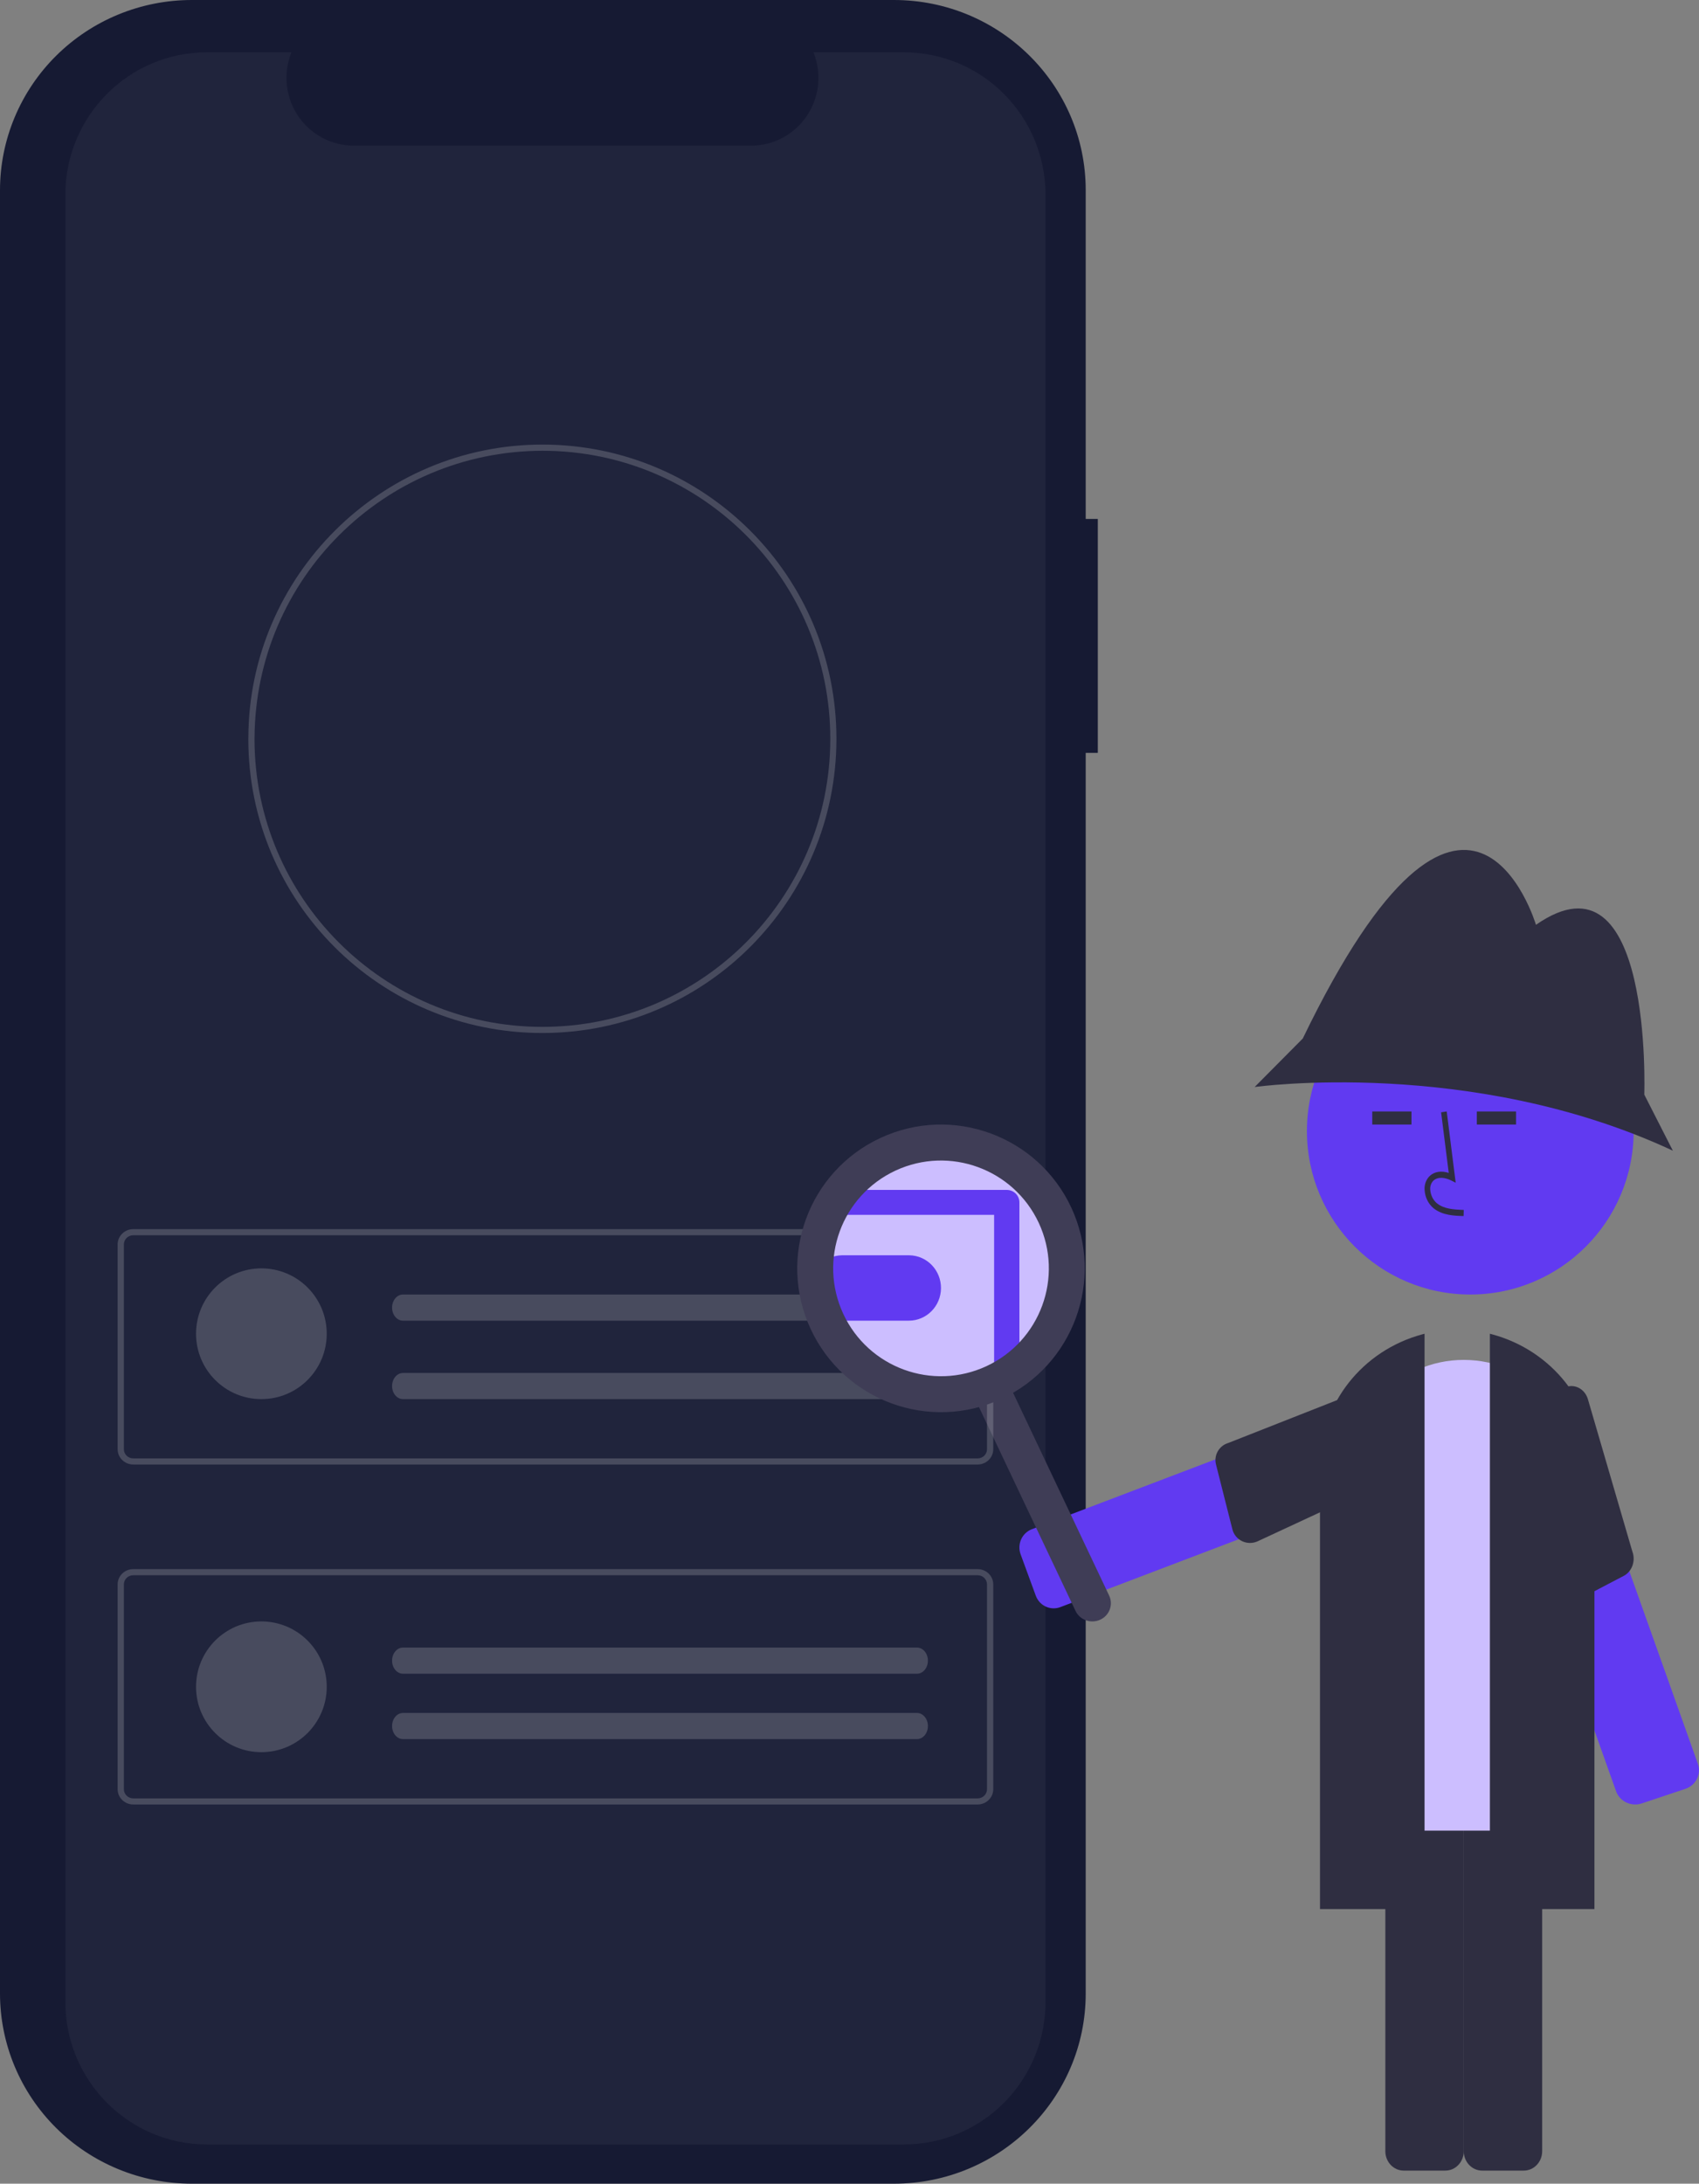 <?xml version="1.0" encoding="UTF-8"?>
<svg width="130px" height="167px" viewBox="0 0 130 167" version="1.1" xmlns="http://www.w3.org/2000/svg" xmlns:xlink="http://www.w3.org/1999/xlink">
    <rect x="0" y="0" width="130" height="167" fill="#808080" stroke="none"/>
    <title>undraw_the_search_s0xf备份</title>
    <g id="页面-1" stroke="none" stroke-width="1" fill="none" fill-rule="evenodd">
        <g id="初级认证-审核中" transform="translate(-129, -214)">
            <g id="undraw_the_search_s0xf备份" transform="translate(129, 214)">
                <path d="M84,39.685 L83.074,39.685 L83.074,14.549 C83.074,6.514 76.504,0 68.398,0 L14.676,0 C10.784,0 7.051,1.533 4.299,4.261 C1.546,6.99 0,10.69 0,14.549 L0,152.451 C0,156.31 1.546,160.01 4.298,162.739 C7.051,165.467 10.784,167 14.676,167 L68.398,167 C76.504,167 83.074,160.486 83.074,152.451 L83.074,57.578 L84,57.578 L84,39.685 Z" id="路径" fill="#161A33"></path>
                <path d="M69.17,4 L62.241,4 C62.888,5.597 62.703,7.414 61.747,8.846 C60.791,10.278 59.191,11.137 57.477,11.137 L27.066,11.137 C25.352,11.137 23.751,10.278 22.795,8.846 C21.84,7.414 21.655,5.597 22.302,4 L15.83,4 C9.849,4 5,8.882 5,14.904 L5,153.096 C5,159.118 9.849,164 15.83,164 L69.17,164 C72.042,164 74.797,162.851 76.828,160.806 C78.859,158.762 80,155.988 80,153.096 L80,153.096 L80,14.904 C80,12.012 78.859,9.238 76.828,7.194 C74.797,5.149 72.042,4 69.17,4 Z" id="路径" fill="#FFFFFF" fill-rule="nonzero" opacity="0.043"></path>
                <circle id="abdb74b7-e321-430b-89c2-b563f66442fc" fill="#E6E6E6" fill-rule="nonzero" opacity="0.2" cx="20" cy="102" r="5"></circle>
                <path d="M30.82,99 C30.365,99.009 30,99.454 30,100 C30,100.546 30.365,100.991 30.82,101 L70.15,101 C70.61,101.01 70.991,100.571 71,100.019 C71.009,99.467 70.642,99.011 70.182,99 L70.177,99 C70.168,99 70.159,99 70.15,99 L30.82,99 Z" id="addd02b1-b85b-481a-baea-1b0ba5ed9f4a-312" fill="#E6E6E6" fill-rule="nonzero" opacity="0.2"></path>
                <path d="M30.821,105 C30.365,105.009 30,105.454 30,106 C30,106.546 30.365,106.991 30.821,107 L70.154,107 C70.614,107.008 70.992,106.568 71,106.016 C71.007,105.465 70.641,105.011 70.181,105 C70.172,105 70.163,105 70.154,105 L30.821,105 Z" id="a42dc2a4-5fb2-4ea8-b2b3-ce81bc256782-313" fill="#E6E6E6" fill-rule="nonzero" opacity="0.2"></path>
                <path d="M74.804,138 L10.196,138 C9.536,137.999 9.001,137.476 9,136.831 L9,121.169 C9.001,120.524 9.536,120.001 10.196,120 L74.804,120 C75.464,120.001 75.999,120.524 76,121.169 L76,136.831 C75.999,137.476 75.464,137.999 74.804,138 Z M10.196,120.468 C9.8,120.468 9.479,120.782 9.479,121.169 L9.479,136.831 C9.479,137.218 9.8,137.532 10.196,137.533 L74.804,137.533 C75.2,137.532 75.521,137.218 75.521,136.831 L75.521,121.169 C75.521,120.782 75.2,120.468 74.804,120.468 L10.196,120.468 Z" id="b84687c4-e3b4-4975-8361-bf73c33c9ee5-314" fill="#E6E6E6" fill-rule="nonzero" opacity="0.2"></path>
                <circle id="fe3713e7-4e14-41f8-af1d-48b338e5371c" fill="#E6E6E6" fill-rule="nonzero" opacity="0.2" cx="20" cy="129" r="5"></circle>
                <path d="M30.821,126 C30.365,126.009 30,126.454 30,127 C30,127.546 30.365,127.991 30.821,128 L70.154,128 C70.614,128.008 70.992,127.568 71,127.016 C71.007,126.465 70.641,126.011 70.181,126 C70.172,126 70.163,126 70.154,126 L30.821,126 Z" id="e34cf46a-1d6c-4c41-b5e1-331fa5bf8d4c-315" fill="#E6E6E6" fill-rule="nonzero" opacity="0.2"></path>
                <path d="M30.821,131 C30.365,131.009 30,131.454 30,132 C30,132.546 30.365,132.991 30.821,133 L70.154,133 C70.614,133.008 70.992,132.568 71,132.016 C71.007,131.465 70.641,131.011 70.181,131 C70.172,131 70.163,131 70.154,131 L30.821,131 Z" id="e105039f-b7a6-49c8-8f81-87505f1b0ae5-316" fill="#E6E6E6" fill-rule="nonzero" opacity="0.2"></path>
                <path d="M41.499,79 C29.078,79.005 19.005,68.94 19,56.519 L19,56.5 C19,56.453 19,56.403 19.003,56.356 C19.071,44.034 29.164,34 41.499,34 C53.924,33.999 63.999,44.071 64,56.497 C64.001,68.924 53.93,78.998 41.504,79 L41.499,79 L41.499,79 Z M41.499,34.473 C29.397,34.5 19.573,44.268 19.477,56.37 C19.474,56.421 19.474,56.462 19.474,56.499 C19.473,68.666 29.334,78.53 41.499,78.531 C53.665,78.533 63.528,68.671 63.53,56.505 C63.531,44.339 53.67,34.475 41.505,34.473 L41.499,34.473 L41.499,34.473 Z" id="ad9187ec-89e0-4b9d-a4fb-dc654c09bafe-317" fill="#E6E6E6" fill-rule="nonzero" opacity="0.2"></path>
                <path d="M79.395,122.32 C79.338,122.23 79.29,122.133 79.253,122.032 L78.092,118.865 C77.811,118.095 78.195,117.238 78.95,116.95 L104.866,107.094 C105.622,106.807 106.464,107.198 106.747,107.968 L107.908,111.135 C108.043,111.505 108.029,111.914 107.868,112.273 C107.707,112.633 107.413,112.912 107.05,113.05 L81.134,122.906 C80.491,123.15 79.768,122.907 79.395,122.32 L79.395,122.32 Z" id="路径" fill="#613AF1" fill-rule="nonzero"></path>
                <path d="M104.821,106.087 L93.988,110.351 C93.279,110.561 92.862,111.285 93.042,111.994 L94.299,116.963 C94.399,117.36 94.675,117.692 95.05,117.868 C95.425,118.043 95.86,118.044 96.235,117.87 L107.098,112.822 C107.815,112.557 108.179,111.77 107.913,111.061 L106.607,106.891 C106.338,106.183 105.539,105.823 104.821,106.087 L104.821,106.087 Z" id="路径" fill="#2F2E41" fill-rule="nonzero"></path>
                <path d="M125.299,137.99 C124.576,138.071 123.892,137.653 123.655,136.987 L114.085,110.105 C113.951,109.729 113.976,109.316 114.157,108.957 C114.337,108.599 114.656,108.325 115.045,108.195 L118.374,107.082 C119.183,106.812 120.066,107.229 120.345,108.013 L129.915,134.894 C130.193,135.679 129.764,136.533 128.955,136.805 L125.626,137.917 C125.52,137.953 125.411,137.977 125.299,137.99 L125.299,137.99 Z" id="路径" fill="#613AF1" fill-rule="nonzero"></path>
                <path d="M121.493,106.982 L124.896,118.638 C125.17,119.355 124.883,120.181 124.244,120.515 L119.765,122.858 C119.407,123.046 118.991,123.047 118.631,122.862 C118.272,122.678 118.007,122.326 117.909,121.904 L115.072,109.694 C114.835,108.934 115.202,108.107 115.893,107.843 L119.805,106.08 C120.498,105.818 121.253,106.222 121.493,106.982 Z" id="路径" fill="#2F2E41" fill-rule="nonzero"></path>
                <path d="M110.595,166 L107.405,166 C106.629,165.999 106.001,165.336 106,164.519 L106,136.481 C106.001,135.664 106.629,135.001 107.405,135 L110.595,135 C111.371,135.001 111.999,135.664 112,136.481 L112,164.519 C111.999,165.336 111.371,165.999 110.595,166 L110.595,166 Z" id="路径" fill="#2F2E41" fill-rule="nonzero"></path>
                <path d="M116.595,166 L113.405,166 C112.629,165.999 112.001,165.336 112,164.519 L112,136.481 C112.001,135.664 112.629,135.001 113.405,135 L116.595,135 C117.371,135.001 117.999,135.664 118,136.481 L118,164.519 C117.999,165.336 117.371,165.999 116.595,166 L116.595,166 Z" id="路径" fill="#2F2E41" fill-rule="nonzero"></path>
                <path d="M104.554,140 C103.696,139.999 103.001,139.279 103,138.39 L103,113.325 C103,108.175 107.029,104 112,104 C116.971,104 121,108.175 121,113.325 L121,138.39 C120.999,139.279 120.304,139.999 119.446,140 L104.554,140 Z" id="路径" fill="#CCBEFF" fill-rule="nonzero"></path>
                <path d="M122,146 L114,146 L114,102 L114.149,102.039 C118.779,103.277 121.992,107.37 122,112.043 L122,146 Z" id="路径" fill="#2F2E41" fill-rule="nonzero"></path>
                <path d="M109,146 L101,146 L101,112.043 C101.008,107.37 104.221,103.277 108.851,102.039 L109,102 L109,146 Z" id="路径" fill="#2F2E41" fill-rule="nonzero"></path>
                <circle id="椭圆形" fill="#613AF1" fill-rule="nonzero" cx="112.5" cy="86.5" r="12.5"></circle>
                <path d="M125.813,83.711 C125.813,83.711 126.504,64.467 117.525,70.727 C117.525,70.727 112.345,53.222 99.683,79.421 L96,83.131 C96,83.131 112.576,80.812 128,88 L125.813,83.711 Z" id="路径" fill="#2F2E41" fill-rule="nonzero"></path>
                <path d="M111.988,93 C111.272,92.978 110.382,92.951 109.695,92.407 C109.282,92.066 109.028,91.544 109.003,90.98 C108.978,90.58 109.127,90.189 109.405,89.925 C109.764,89.596 110.287,89.519 110.851,89.699 L110.267,85.064 L110.696,85 L111.383,90.449 L111.024,90.271 C110.609,90.064 110.039,89.959 109.685,90.284 C109.509,90.456 109.416,90.707 109.435,90.964 C109.457,91.383 109.645,91.771 109.951,92.028 C110.485,92.451 111.195,92.506 112,92.53 L111.988,93 Z" id="路径" fill="#2F2E41" fill-rule="nonzero"></path>
                <rect id="矩形" fill="#2F2E41" fill-rule="nonzero" x="105" y="85" width="3" height="1"></rect>
                <rect id="矩形" fill="#2F2E41" fill-rule="nonzero" x="113" y="85" width="3" height="1"></rect>
                <path d="M84.178,123.871 C83.467,124.194 82.623,123.891 82.294,123.195 L74.132,105.974 C73.802,105.278 74.111,104.452 74.822,104.129 C75.533,103.806 76.376,104.109 76.706,104.805 L84.868,122.026 C85.198,122.722 84.889,123.548 84.178,123.871 Z" id="路径" fill="#3F3D56" fill-rule="nonzero"></path>
                <path d="M74.804,112 L10.196,112 C9.536,111.999 9.001,111.476 9,110.831 L9,95.169 C9.001,94.524 9.536,94.001 10.196,94 L74.804,94 C75.464,94.001 75.999,94.524 76,95.169 L76,110.831 C75.999,111.476 75.464,111.999 74.804,112 Z M10.196,94.468 C9.8,94.468 9.479,94.782 9.479,95.169 L9.479,110.831 C9.479,111.218 9.8,111.532 10.196,111.533 L74.804,111.533 C75.2,111.532 75.521,111.218 75.521,110.831 L75.521,95.169 C75.521,94.782 75.2,94.468 74.804,94.468 L10.196,94.468 Z" id="f3818c68-126c-4685-b4e0-2450731ccc2a-311" fill="#E6E6E6" fill-rule="nonzero" opacity="0.2"></path>
                <circle id="椭圆形" fill="#CCBEFF" fill-rule="nonzero" cx="72" cy="97" r="9"></circle>
                <path d="M69.545,101 C69.529,101 69.513,101 69.496,101 L64.417,101 C63.077,100.978 62.001,99.866 62,98.501 C61.999,97.136 63.075,96.023 64.415,96 L69.499,96 C69.524,96 69.551,96 69.578,96 C70.927,96.019 72.009,97.143 72,98.517 C71.991,99.89 70.895,100.999 69.545,101 L69.545,101 Z" id="路径" fill="#613AF1" fill-rule="nonzero"></path>
                <path d="M77.032,106 C76.498,106 76.065,105.573 76.065,105.047 L76.065,92.906 L63.968,92.906 C63.433,92.906 63,92.479 63,91.953 C63,91.427 63.433,91 63.968,91 L77.032,91 C77.567,91 78,91.427 78,91.953 L78,105.047 C78,105.573 77.567,106 77.032,106 L77.032,106 Z" id="路径" fill="#613AF1" fill-rule="nonzero"></path>
                <path d="M76.631,106.976 C71.121,109.532 64.581,107.138 62.024,101.628 C59.468,96.119 61.862,89.58 67.373,87.024 C72.883,84.468 79.423,86.862 81.98,92.372 C84.529,97.881 82.136,104.415 76.631,106.976 Z M68.53,89.518 C64.397,91.435 62.601,96.339 64.519,100.471 C66.436,104.603 71.341,106.399 75.474,104.482 C79.607,102.565 81.403,97.661 79.485,93.529 C77.564,89.401 72.663,87.606 68.53,89.518 L68.53,89.518 Z" id="形状" fill="#3F3D56" fill-rule="nonzero"></path>
            </g>
        </g>
    </g>
</svg>